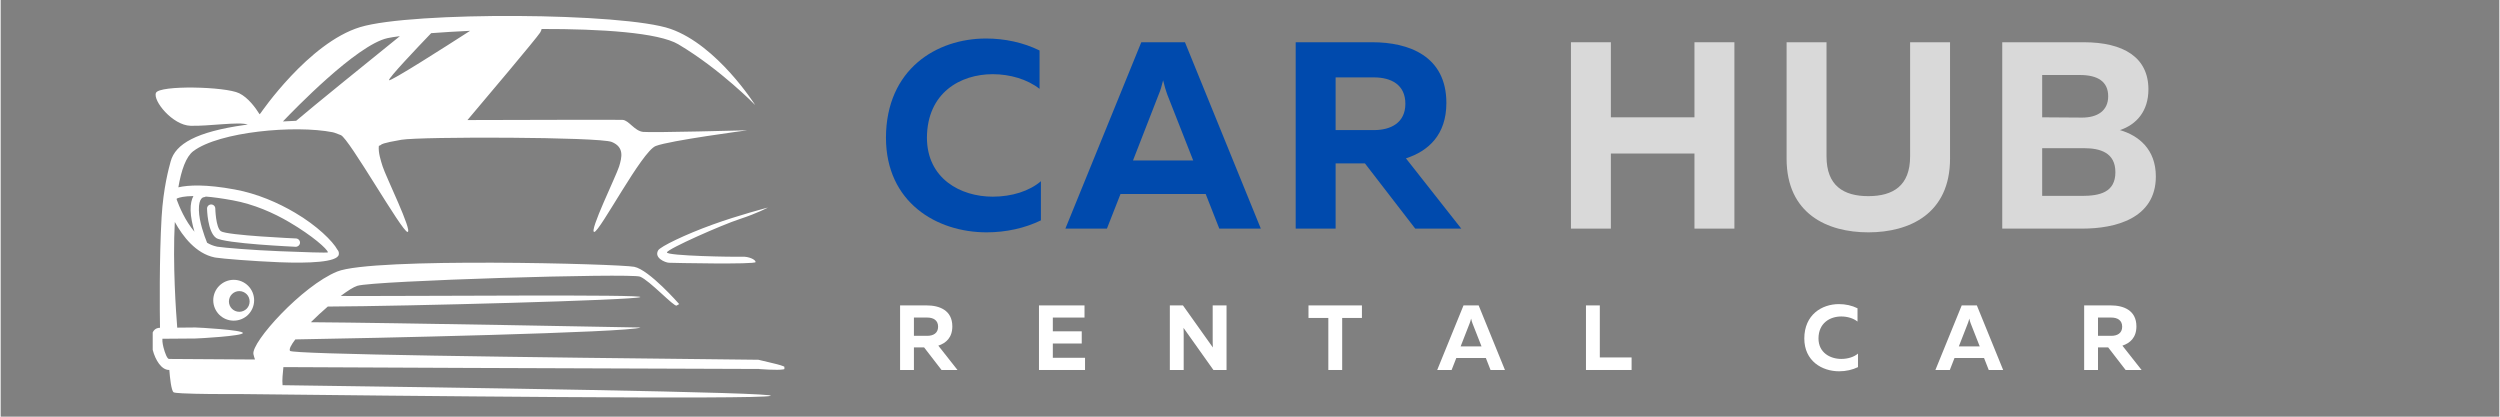 <svg xmlns="http://www.w3.org/2000/svg" xmlns:xlink="http://www.w3.org/1999/xlink" width="300" zoomAndPan="magnify" viewBox="0 0 224.88 37.5" height="50" preserveAspectRatio="xMidYMid meet" version="1.0"><rect x="0" y="0" width="224.88" height="37.5" fill="#808080" stroke="none"/><defs><g/><clipPath id="6567df3eea"><path d="M 13.684 1.008 L 70.535 1.008 L 70.535 35.793 L 13.684 35.793 Z M 13.684 1.008 " clip-rule="nonzero"/></clipPath></defs><g clip-path="url(#6567df3eea)"><path fill="#ffffff" d="M 42.25 2.773 C 40.062 4.184 35.031 7.395 34.953 7.215 C 34.879 7.043 37.445 4.34 38.746 2.984 C 39.793 2.906 40.984 2.832 42.25 2.773 Z M 26.594 10.871 C 26.203 10.887 25.801 10.906 25.402 10.93 C 26.332 9.957 32.043 4.031 34.824 3.43 C 35.078 3.371 35.457 3.316 35.93 3.254 C 33.617 5.117 27.887 9.758 26.594 10.871 Z M 17.348 17.645 C 17.191 17.93 17.082 18.34 17.094 18.934 C 17.109 19.551 17.262 20.246 17.441 20.855 C 16.602 19.863 16.07 18.594 15.84 17.957 C 15.844 17.93 15.844 17.898 15.852 17.867 C 16.078 17.766 16.527 17.652 17.348 17.645 Z M 18.277 17.75 C 18.348 17.746 18.41 17.723 18.461 17.691 C 19.117 17.742 19.918 17.852 20.898 18.031 C 22.789 18.379 24.551 19.152 25.988 20 C 28.047 21.211 29.426 22.426 29.453 22.715 C 29.367 22.766 27.309 22.699 25.109 22.609 C 22.672 22.512 20.109 22.301 19.5 22.203 C 19.492 22.203 19.473 22.199 19.445 22.191 C 19.137 22.125 18.848 22.008 18.578 21.848 C 18.316 21.199 17.863 19.934 17.84 18.918 C 17.812 17.766 18.277 17.75 18.277 17.75 Z M 69.051 18.68 C 69.051 18.68 66.453 19.352 64.07 20.215 C 61.617 21.102 59.375 22.188 59.176 22.531 C 58.781 23.203 59.801 23.633 60.145 23.648 C 60.492 23.664 67.945 23.816 67.945 23.586 C 67.945 23.355 67.305 23.074 66.746 23.105 C 66.184 23.137 59.867 23.039 59.965 22.711 C 60.062 22.383 64.902 20.242 66.516 19.715 C 68.129 19.188 69.051 18.68 69.051 18.68 Z M 20.973 25.184 C 20.465 25.184 20.008 25.391 19.672 25.723 C 19.34 26.055 19.133 26.516 19.133 27.023 C 19.133 27.531 19.34 27.988 19.672 28.324 C 20.008 28.656 20.465 28.859 20.973 28.859 C 21.48 28.859 21.941 28.656 22.273 28.324 C 22.605 27.988 22.812 27.531 22.812 27.023 C 22.812 26.516 22.605 26.055 22.273 25.723 C 21.941 25.391 21.48 25.184 20.973 25.184 Z M 26.551 22.211 C 26.754 22.215 26.93 22.055 26.941 21.852 C 26.949 21.648 26.789 21.473 26.586 21.461 C 26.566 21.461 20.355 21.188 19.82 20.809 C 19.352 20.473 19.32 18.773 19.316 18.766 C 19.316 18.562 19.145 18.398 18.938 18.402 C 18.734 18.406 18.57 18.574 18.574 18.781 C 18.574 18.789 18.609 20.863 19.391 21.414 C 20.105 21.926 26.535 22.207 26.551 22.211 Z M 20.816 26.473 C 20.984 26.305 21.219 26.199 21.477 26.199 C 21.73 26.199 21.965 26.305 22.137 26.473 C 22.305 26.641 22.406 26.875 22.406 27.133 C 22.406 27.391 22.305 27.621 22.137 27.789 C 21.965 27.957 21.73 28.062 21.477 28.062 C 21.219 28.062 20.984 27.957 20.816 27.789 C 20.648 27.621 20.543 27.391 20.543 27.133 C 20.543 26.875 20.648 26.641 20.816 26.473 Z M 61.066 27.367 C 61.066 27.367 58.367 24.277 57.02 24.012 C 55.668 23.746 33.449 23.152 30.289 24.438 C 27.129 25.723 22.52 30.824 22.75 31.879 C 22.789 32.066 22.84 32.223 22.891 32.355 L 15.148 32.305 C 14.992 32.305 14.785 31.785 14.652 31.262 L 14.648 31.246 C 14.605 31.07 14.574 30.902 14.559 30.746 C 14.551 30.648 14.551 30.562 14.555 30.488 L 17.516 30.465 C 17.789 30.465 21.797 30.242 21.797 29.969 C 21.797 29.695 17.789 29.473 17.516 29.473 L 15.891 29.488 C 15.781 28.117 15.473 23.801 15.672 19.977 C 16.402 21.297 17.574 22.812 19.238 23.164 C 19.254 23.168 19.293 23.176 19.352 23.184 C 19.984 23.285 22.602 23.5 25.07 23.602 C 27.738 23.707 30.285 23.605 30.43 22.918 C 30.434 22.887 30.438 22.855 30.438 22.824 C 30.445 22.691 30.395 22.57 30.309 22.477 C 29.895 21.715 28.484 20.316 26.492 19.145 C 24.969 18.246 23.094 17.426 21.078 17.055 C 18.457 16.57 16.895 16.652 15.992 16.859 C 16.258 15.309 16.68 14.098 17.34 13.602 C 19.676 11.848 26.488 11.234 29.883 11.902 C 30.137 11.984 29.879 11.871 30.613 12.16 C 31.352 12.449 36.125 20.875 36.617 20.875 C 37.109 20.875 34.641 15.84 34.379 14.984 C 34.219 14.473 33.969 13.734 34.035 13.129 C 34.195 13.078 34.266 13.008 34.266 13.008 C 34.266 13.008 34.297 12.879 36.074 12.578 C 37.852 12.285 53.883 12.316 55 12.777 C 56.121 13.242 55.922 14.129 55.66 14.984 C 55.395 15.84 52.926 20.875 53.422 20.875 C 53.914 20.875 57.699 13.633 58.953 13.141 C 60.203 12.648 67.199 11.727 67.199 11.727 C 67.199 11.727 58.59 11.957 57.816 11.871 C 57.043 11.789 56.531 10.816 55.973 10.789 C 55.66 10.77 48.375 10.785 42.012 10.805 C 43.527 9.012 48.191 3.492 48.551 2.934 C 48.625 2.816 48.668 2.707 48.684 2.609 C 54.016 2.598 59.211 2.93 60.992 3.988 C 64.793 6.246 67.906 9.453 67.906 9.453 C 67.906 9.453 64.516 4.086 60.301 2.605 C 56.086 1.125 36.992 1.027 32.352 2.441 C 27.711 3.855 23.398 10.18 23.398 10.18 L 23.305 10.285 C 22.934 9.691 22.273 8.785 21.465 8.391 C 20.215 7.781 14.273 7.652 13.977 8.359 C 13.684 9.066 15.473 11.273 17.086 11.32 C 18.703 11.371 21.453 10.93 22.238 11.211 C 22.129 11.223 22.02 11.238 21.914 11.254 C 17.633 11.863 15.73 12.941 15.301 14.523 C 15.141 15.113 14.641 16.887 14.484 19.543 C 14.27 23.238 14.316 27.973 14.34 29.5 C 13.914 29.504 13.676 29.777 13.59 30.215 C 13.555 30.395 13.551 30.605 13.566 30.832 C 13.586 31.039 13.629 31.262 13.684 31.488 L 13.691 31.512 C 13.922 32.398 14.465 33.289 15.145 33.297 L 15.18 33.297 C 15.23 33.977 15.352 35.141 15.559 35.301 C 15.609 35.344 15.902 35.375 16.348 35.398 L 16.352 35.398 C 17.602 35.465 20.066 35.477 21.938 35.469 C 35.332 35.621 68.23 35.973 69.285 35.629 C 70.301 35.305 39.668 34.859 25.371 34.668 C 25.371 34.637 25.371 34.609 25.367 34.578 C 25.324 34.281 25.391 33.535 25.445 33.039 C 31.316 33.07 49.172 33.148 68.266 33.207 L 68.266 33.215 C 69.418 33.297 70.648 33.34 70.664 33.133 C 70.676 32.91 69.363 32.668 68.195 32.379 C 46.156 32.148 26.234 31.883 26.039 31.578 C 25.941 31.418 26.141 31.039 26.52 30.547 C 33.012 30.445 56.539 29.934 57.594 29.477 C 57.594 29.477 35.137 29.047 27.918 29 C 28.398 28.523 28.922 28.035 29.441 27.59 C 36.492 27.559 56.934 27.016 57.559 26.742 C 58.176 26.477 37.785 26.664 30.605 26.637 C 31.223 26.172 31.758 25.828 32.098 25.723 C 33.547 25.262 56.688 24.57 57.543 24.898 C 58.398 25.23 60.605 27.633 60.836 27.5 C 61.066 27.367 61.066 27.367 61.066 27.367 " fill-opacity="1" fill-rule="evenodd"/></g><g fill="#004aad" fill-opacity="1"><g transform="translate(78.813, 20.575)"><g><path d="M 9.922 0.336 C 11.691 0.336 13.371 -0.047 14.809 -0.742 L 14.809 -4.266 C 13.777 -3.379 12.195 -2.875 10.473 -2.875 C 7.57 -2.875 4.551 -4.504 4.551 -8.195 C 4.578 -12.219 7.547 -13.898 10.473 -13.898 C 12.027 -13.898 13.586 -13.441 14.688 -12.578 L 14.688 -16.031 C 13.227 -16.75 11.551 -17.109 9.871 -17.109 C 5.391 -17.109 0.887 -14.328 0.863 -8.195 C 0.863 -2.348 5.438 0.336 9.922 0.336 Z M 9.922 0.336 "/></g></g></g><g fill="#004aad" fill-opacity="1"><g transform="translate(95.754, 20.575)"><g><path d="M 10.832 -16.773 L 6.902 -16.773 L 0.07 0 L 3.809 0 L 5.031 -3.113 L 12.699 -3.113 L 13.922 0 L 17.66 0 Z M 6.156 -6.133 L 8.48 -12.102 C 8.625 -12.438 8.723 -12.77 8.867 -13.348 C 9.008 -12.77 9.105 -12.438 9.227 -12.102 L 11.574 -6.133 Z M 6.156 -6.133 "/></g></g></g><g fill="#004aad" fill-opacity="1"><g transform="translate(114.755, 20.575)"><g><path d="M 1.797 0 L 5.391 0 L 5.391 -5.871 L 8.027 -5.871 L 12.555 0 L 16.699 0 L 11.719 -6.324 C 13.73 -6.973 15.359 -8.434 15.359 -11.309 C 15.359 -15.551 11.957 -16.773 8.699 -16.773 L 1.797 -16.773 Z M 5.391 -8.867 L 5.391 -13.609 L 8.84 -13.609 C 10.375 -13.609 11.668 -12.965 11.668 -11.238 C 11.668 -9.535 10.375 -8.867 8.84 -8.867 Z M 5.391 -8.867 "/></g></g></g><g fill="#004aad" fill-opacity="1"><g transform="translate(132.918, 20.575)"><g/></g></g><g fill="#d9d9d9" fill-opacity="1"><g transform="translate(139.528, 20.575)"><g><path d="M 1.797 0 L 5.391 0 L 5.391 -6.758 L 12.914 -6.758 L 12.914 0 L 16.508 0 L 16.508 -16.773 L 12.914 -16.773 L 12.914 -10.016 L 5.391 -10.016 L 5.391 -16.773 L 1.797 -16.773 Z M 1.797 0 "/></g></g></g><g fill="#d9d9d9" fill-opacity="1"><g transform="translate(159.104, 20.575)"><g><path d="M 8.984 0.336 C 12.699 0.336 16.34 -1.344 16.34 -6.301 L 16.34 -16.773 L 12.746 -16.773 L 12.746 -6.492 C 12.746 -3.859 11.215 -2.922 8.984 -2.922 C 6.758 -2.922 5.223 -3.859 5.223 -6.492 L 5.223 -16.773 L 1.629 -16.773 L 1.629 -6.301 C 1.629 -1.344 5.273 0.336 8.984 0.336 Z M 8.984 0.336 "/></g></g></g><g fill="#d9d9d9" fill-opacity="1"><g transform="translate(178.345, 20.575)"><g><path d="M 1.797 0 L 9.008 0 C 11.934 0 15.621 -0.887 15.621 -4.695 C 15.621 -7.164 14.043 -8.387 12.387 -8.867 C 13.898 -9.367 14.953 -10.59 14.953 -12.531 C 14.953 -15.406 12.723 -16.773 9.129 -16.773 L 1.797 -16.773 Z M 5.391 -10.016 L 5.391 -13.824 L 8.793 -13.824 C 10.398 -13.824 11.332 -13.227 11.332 -11.91 C 11.332 -10.613 10.375 -9.992 8.984 -9.992 Z M 5.391 -2.945 L 5.391 -7.238 L 9.152 -7.238 C 10.59 -7.238 11.98 -6.852 11.98 -5.078 C 11.98 -3.258 10.566 -2.945 8.961 -2.945 Z M 5.391 -2.945 "/></g></g></g><g fill="#ffffff" fill-opacity="1"><g transform="translate(80.326, 33.299)"><g><path d="M 0.621 0 L 1.867 0 L 1.867 -2.035 L 2.781 -2.035 L 4.352 0 L 5.789 0 L 4.062 -2.191 C 4.758 -2.418 5.324 -2.922 5.324 -3.922 C 5.324 -5.391 4.145 -5.812 3.016 -5.812 L 0.621 -5.812 Z M 1.867 -3.074 L 1.867 -4.719 L 3.066 -4.719 C 3.598 -4.719 4.043 -4.492 4.043 -3.895 C 4.043 -3.305 3.598 -3.074 3.066 -3.074 Z M 1.867 -3.074 "/></g></g></g><g fill="#ffffff" fill-opacity="1"><g transform="translate(92.827, 33.299)"><g><path d="M 0.621 0 L 4.766 0 L 4.766 -1.098 L 1.867 -1.098 L 1.867 -2.383 L 4.469 -2.383 L 4.469 -3.48 L 1.867 -3.48 L 1.867 -4.719 L 4.719 -4.719 L 4.719 -5.812 L 0.621 -5.812 Z M 0.621 0 "/></g></g></g><g fill="#ffffff" fill-opacity="1"><g transform="translate(104.605, 33.299)"><g><path d="M 0.621 0 L 1.867 0 L 1.867 -2.988 C 1.867 -3.254 1.867 -3.547 1.852 -3.789 L 4.543 0 L 5.723 0 L 5.723 -5.812 L 4.477 -5.812 L 4.477 -2.832 C 4.477 -2.559 4.477 -2.258 4.492 -2.027 L 1.801 -5.812 L 0.621 -5.812 Z M 0.621 0 "/></g></g></g><g fill="#ffffff" fill-opacity="1"><g transform="translate(117.595, 33.299)"><g><path d="M 1.895 0 L 3.141 0 L 3.141 -4.684 L 4.918 -4.684 L 4.918 -5.812 L 0.109 -5.812 L 0.109 -4.684 L 1.895 -4.684 Z M 1.895 0 "/></g></g></g><g fill="#ffffff" fill-opacity="1"><g transform="translate(129.265, 33.299)"><g><path d="M 3.754 -5.812 L 2.391 -5.812 L 0.023 0 L 1.32 0 L 1.742 -1.078 L 4.402 -1.078 L 4.824 0 L 6.121 0 Z M 2.133 -2.125 L 2.941 -4.195 C 2.988 -4.309 3.023 -4.426 3.074 -4.625 C 3.121 -4.426 3.156 -4.309 3.199 -4.195 L 4.012 -2.125 Z M 2.133 -2.125 "/></g></g></g><g fill="#ffffff" fill-opacity="1"><g transform="translate(142.056, 33.299)"><g><path d="M 0.621 0 L 4.727 0 L 4.727 -1.129 L 1.867 -1.129 L 1.867 -5.812 L 0.621 -5.812 Z M 0.621 0 "/></g></g></g><g fill="#ffffff" fill-opacity="1"><g transform="translate(153.535, 33.299)"><g/></g></g><g fill="#ffffff" fill-opacity="1"><g transform="translate(162.026, 33.299)"><g><path d="M 3.438 0.117 C 4.055 0.117 4.633 -0.016 5.133 -0.258 L 5.133 -1.477 C 4.777 -1.172 4.227 -0.996 3.629 -0.996 C 2.625 -0.996 1.578 -1.562 1.578 -2.84 C 1.586 -4.234 2.617 -4.816 3.629 -4.816 C 4.168 -4.816 4.711 -4.66 5.09 -4.359 L 5.09 -5.555 C 4.586 -5.805 4.004 -5.93 3.422 -5.93 C 1.867 -5.93 0.309 -4.965 0.301 -2.84 C 0.301 -0.812 1.887 0.117 3.438 0.117 Z M 3.438 0.117 "/></g></g></g><g fill="#ffffff" fill-opacity="1"><g transform="translate(174.103, 33.299)"><g><path d="M 3.754 -5.812 L 2.391 -5.812 L 0.023 0 L 1.32 0 L 1.742 -1.078 L 4.402 -1.078 L 4.824 0 L 6.121 0 Z M 2.133 -2.125 L 2.941 -4.195 C 2.988 -4.309 3.023 -4.426 3.074 -4.625 C 3.121 -4.426 3.156 -4.309 3.199 -4.195 L 4.012 -2.125 Z M 2.133 -2.125 "/></g></g></g><g fill="#ffffff" fill-opacity="1"><g transform="translate(186.893, 33.299)"><g><path d="M 0.621 0 L 1.867 0 L 1.867 -2.035 L 2.781 -2.035 L 4.352 0 L 5.789 0 L 4.062 -2.191 C 4.758 -2.418 5.324 -2.922 5.324 -3.922 C 5.324 -5.391 4.145 -5.812 3.016 -5.812 L 0.621 -5.812 Z M 1.867 -3.074 L 1.867 -4.719 L 3.066 -4.719 C 3.598 -4.719 4.043 -4.492 4.043 -3.895 C 4.043 -3.305 3.598 -3.074 3.066 -3.074 Z M 1.867 -3.074 "/></g></g></g></svg>